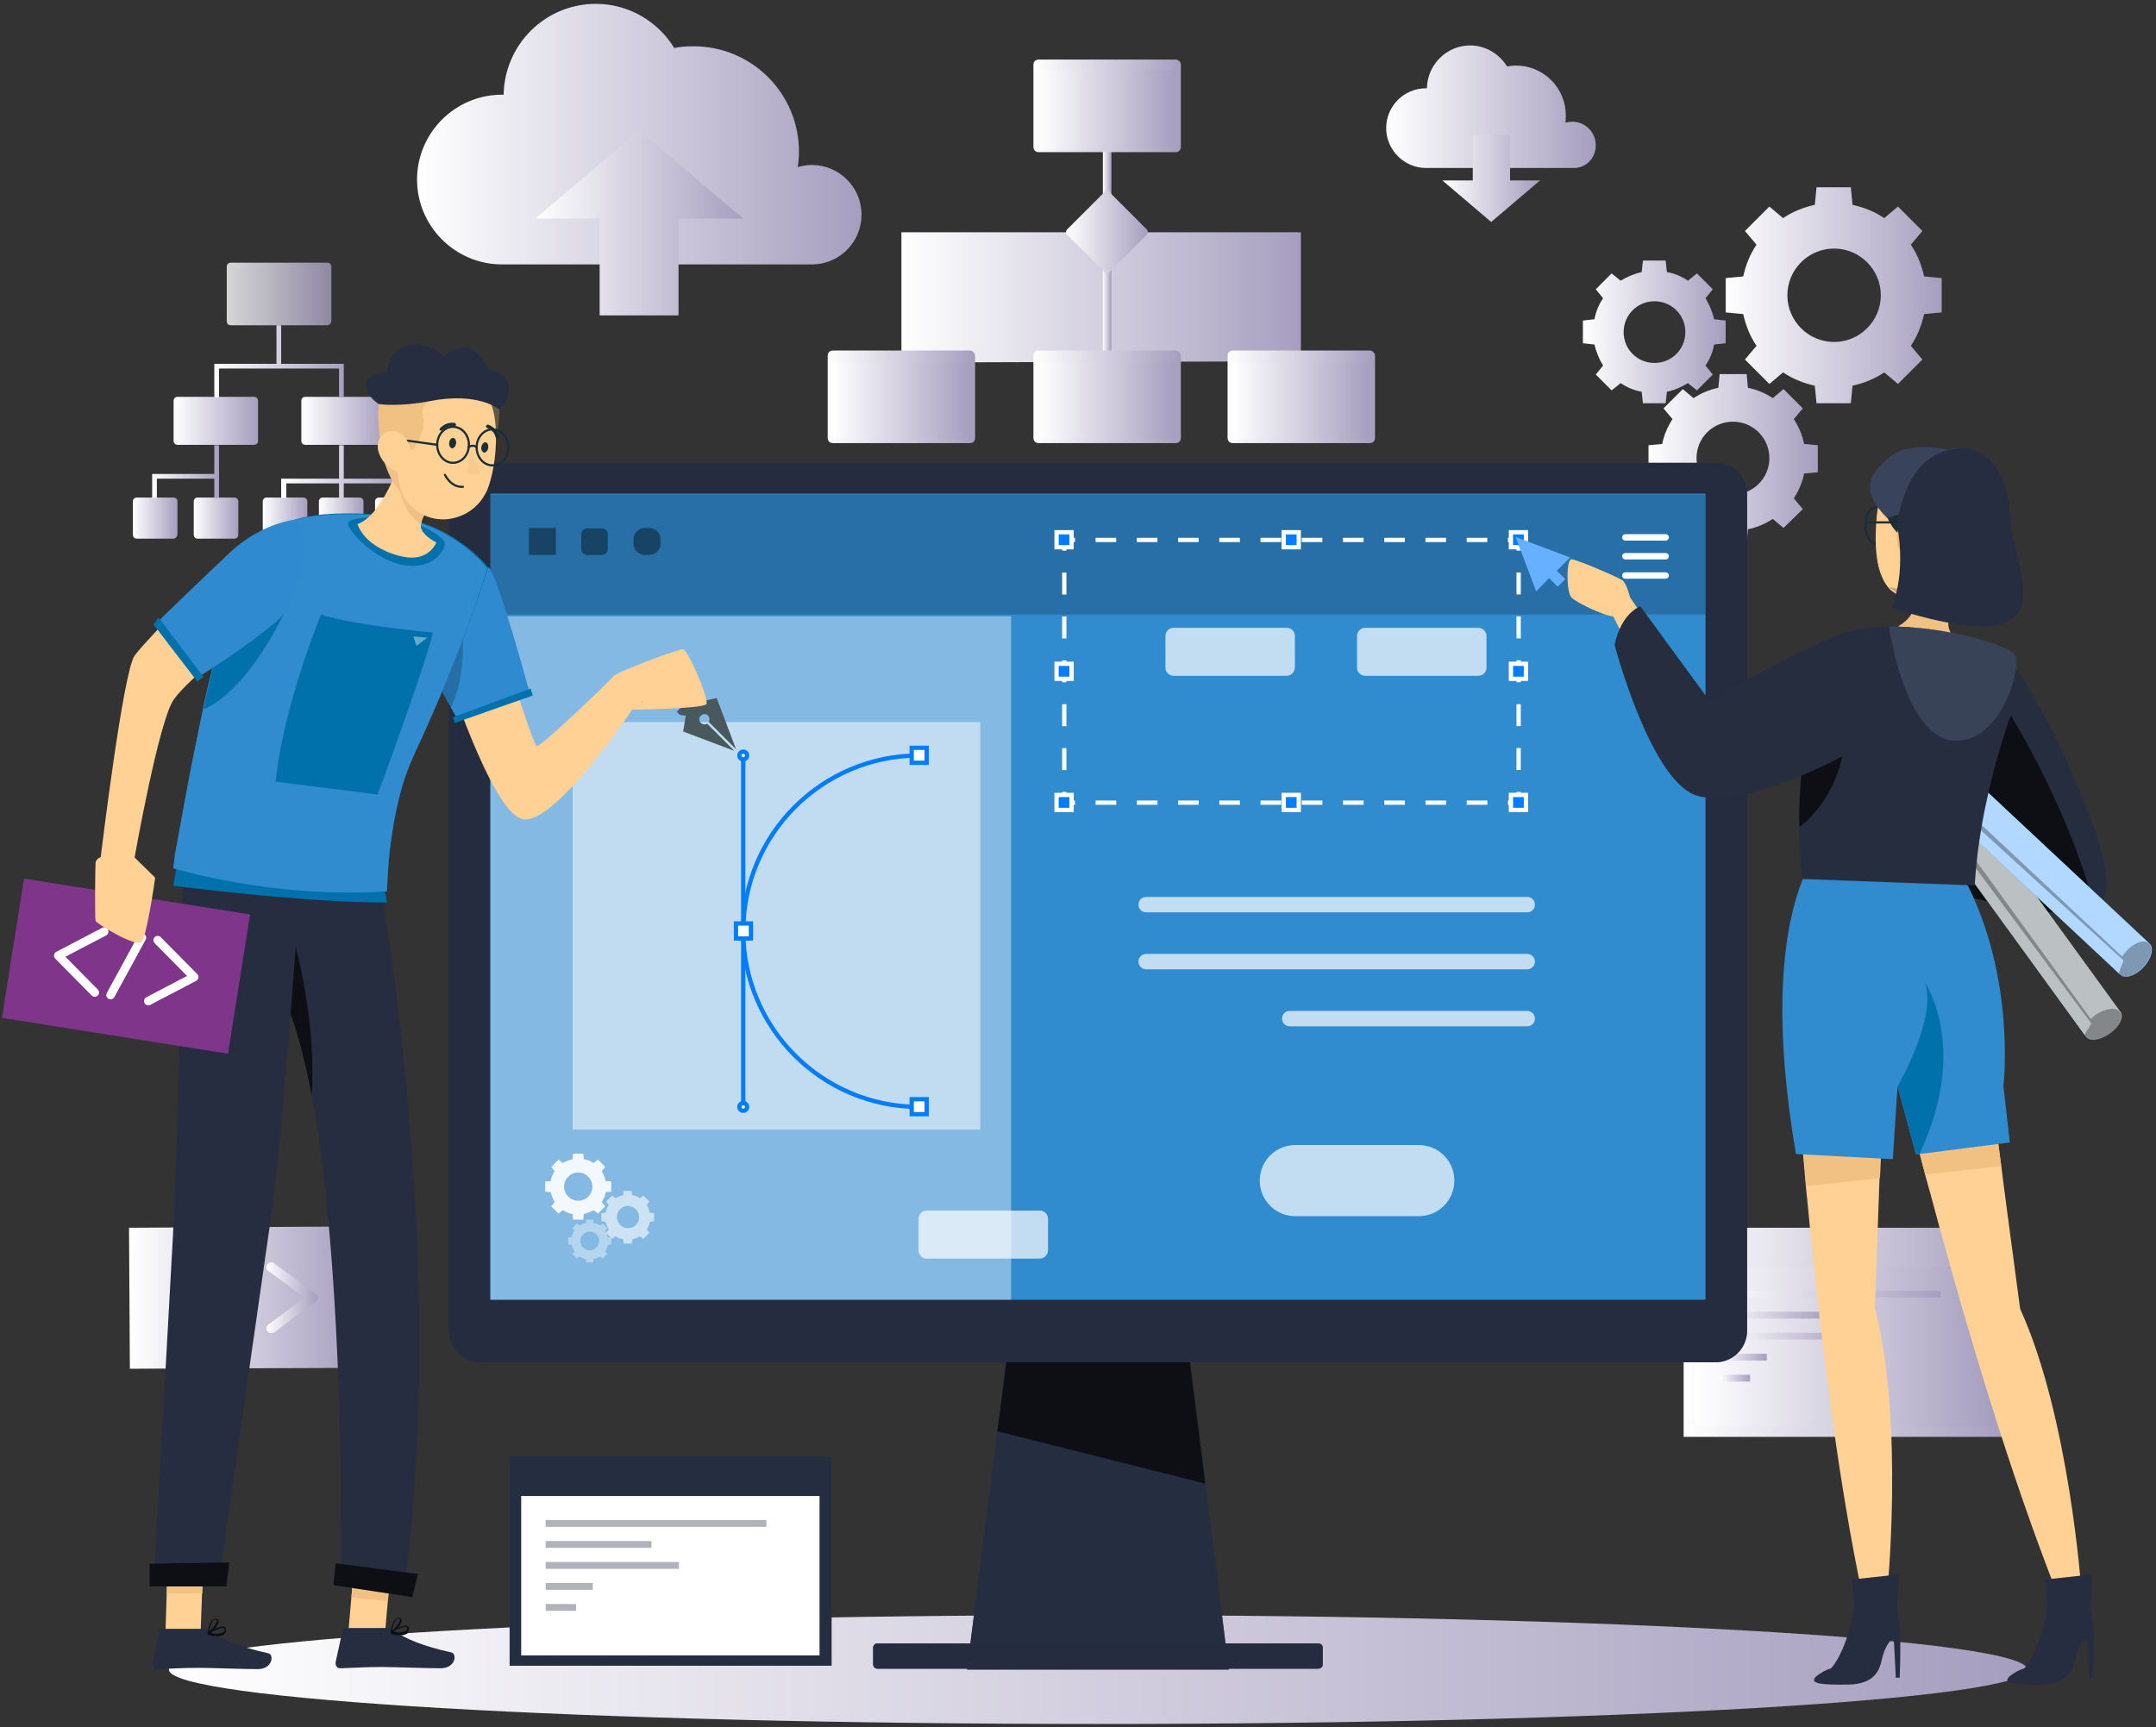 <svg width="503" height="403" viewBox="0 0 503 403" fill="none" xmlns="http://www.w3.org/2000/svg">
<rect x="0" y="0" width="503" height="403" fill="#333333" stroke="none"/>
<style>
	* {
		transform-box: fill-box;
	}
	#arm {
		transform-origin: top right;
			animation: arm-animation 1.5s linear infinite alternate;
	}
	@keyframes arm-animation {
        0% {
            transform: rotate(0deg);
        }
        100% {
            transform: rotate(-6deg);
        }
    }
	#graphic {
		transform-origin: top left;
		animation: scale-up-animation 2.5s linear infinite alternate;
	}
	@keyframes scale-up-animation {
        0% {
            transform: scaleY(0.3);
        }
        100% {
            transform: scaleY(1);
        }
    }
	#selection {
		transform-origin: top right;
		animation: scale-full-up-animation 4s linear infinite alternate;
	}
	@keyframes scale-full-up-animation {
        0% {
            transform: scale(0.1);
        }
        100% {
            transform: scale(1);
        }
    }
</style>
<g id="Group">
<g id="Group_2">
<g id="Group_3">
<path id="Vector" d="M372.3 33.9C372.3 30.9 369.9 28.4 366.8 28.4C366.3 28.4 365.7 28.5 365.2 28.6C365.3 28.1 365.3 27.5 365.3 26.9C365.3 20.5 360.1 15.3 353.7 15.3C353 15.3 352.3 15.4 351.6 15.5C349.8 12.6 346.6 10.6 343 10.6C337.5 10.6 333 15.1 332.9 20.6C332.8 20.6 332.8 20.6 332.7 20.6C327.5 20.6 323.4 24.8 323.4 29.9C323.4 35 327.6 39.2 332.7 39.2H367C370 39.3 372.3 36.9 372.3 33.9Z" fill="url(#paint0_linear)"/>
<path id="Vector_2" d="M352.3 42.1V31.5H343.6V42.1H336.5L347.9 51.8L359.3 42.1H352.3Z" fill="url(#paint1_linear)"/>
</g>
<g id="Group_4">
<path id="Vector_3" d="M201 50.1C201 43.7 195.8 38.5 189.4 38.5C188.2 38.5 187.1 38.7 186.1 39C186.3 37.8 186.4 36.6 186.4 35.4C186.4 21.8 175.4 10.8 161.8 10.8C160.3 10.8 158.7 10.9 157.3 11.2C153.5 5 146.7 0.9 139 0.9C127.2 0.9 117.7 10.4 117.5 22.1C117.4 22.1 117.3 22.1 117.1 22.1C106.2 22.1 97.3 31 97.3 41.9C97.3 52.8 106.2 61.7 117.1 61.7H189.8C196 61.5 201 56.4 201 50.1Z" fill="url(#paint2_linear)"/>
<path id="Vector_4" d="M139.9 51V73.6H158.3V51H173.4L149.1 30.5L124.9 51H139.9Z" fill="url(#paint3_linear)"/>
</g>
<g id="Group_5">
<path id="Vector_5" d="M210.3 84.6V54.2H303.5V84.3" fill="url(#paint4_linear)"/>
<g id="Group_6">
<path id="Vector_6" d="M259.3 25.5H257.3V84.5H259.3V25.5Z" fill="url(#paint5_linear)"/>
</g>
<g id="Group_7">
<path id="Vector_7" d="M274.3 13.9H242.3C241.6 13.9 241.1 14.4 241.1 15.1V34.3C241.1 35 241.6 35.5 242.3 35.5H274.3C275 35.5 275.5 35 275.5 34.3V15.1C275.5 14.4 274.9 13.9 274.3 13.9Z" fill="url(#paint6_linear)"/>
<path id="Vector_8" d="M273.9 34.6H242.8C242.6 34.6 242.4 34.4 242.4 34.2V16.8C242.4 16.6 242.6 16.4 242.8 16.4H273.9C274.1 16.4 274.3 16.6 274.3 16.8V34.1C274.3 34.4 274.1 34.6 273.9 34.6Z" fill="url(#paint7_linear)"/>
</g>
<g id="Group_8">
<path id="Vector_9" d="M226.3 81.8H194.3C193.6 81.8 193.1 82.3 193.1 83V102.2C193.1 102.9 193.6 103.4 194.3 103.4H226.3C227 103.4 227.5 102.9 227.5 102.2V83C227.5 82.4 226.9 81.8 226.3 81.8Z" fill="url(#paint8_linear)"/>
<path id="Vector_10" d="M225.9 102.5H194.8C194.6 102.5 194.4 102.3 194.4 102.1V84.8C194.4 84.6 194.6 84.4 194.8 84.4H225.9C226.1 84.4 226.3 84.6 226.3 84.8V102.1C226.3 102.3 226.1 102.5 225.9 102.5Z" fill="url(#paint9_linear)"/>
</g>
<g id="Group_9">
<path id="Vector_11" d="M274.3 81.8H242.3C241.6 81.8 241.1 82.3 241.1 83V102.2C241.1 102.9 241.6 103.4 242.3 103.4H274.3C275 103.4 275.5 102.9 275.5 102.2V83C275.5 82.4 274.9 81.8 274.3 81.8Z" fill="url(#paint10_linear)"/>
<path id="Vector_12" d="M273.9 102.5H242.8C242.6 102.5 242.4 102.3 242.4 102.1V84.8C242.4 84.6 242.6 84.4 242.8 84.4H273.9C274.1 84.4 274.3 84.6 274.3 84.8V102.1C274.3 102.3 274.1 102.5 273.9 102.5Z" fill="url(#paint11_linear)"/>
</g>
<g id="Group_10">
<path id="Vector_13" d="M319.6 81.8H287.6C286.9 81.8 286.4 82.3 286.4 83V102.2C286.4 102.9 286.9 103.4 287.6 103.4H319.6C320.3 103.4 320.8 102.9 320.8 102.2V83C320.8 82.4 320.2 81.8 319.6 81.8Z" fill="url(#paint12_linear)"/>
<path id="Vector_14" d="M319.2 102.5H288C287.8 102.5 287.6 102.3 287.6 102.1V84.8C287.6 84.6 287.8 84.4 288 84.4H319.1C319.3 84.4 319.5 84.6 319.5 84.8V102.1C319.6 102.3 319.4 102.5 319.2 102.5Z" fill="url(#paint13_linear)"/>
</g>
<path id="Vector_15" d="M257.6 44.9L249 53.5C248.6 53.9 248.6 54.4 249 54.8L257.6 63.4C258 63.8 258.5 63.8 258.9 63.4L267.5 54.8C267.9 54.4 267.9 53.9 267.5 53.5L258.9 44.9C258.6 44.6 258 44.6 257.6 44.9Z" fill="url(#paint14_linear)"/>
</g>
<g id="Group_11">
<path id="Vector_16" opacity="0.8" d="M76.4 75.9H53.8C53.3 75.9 52.9 75.5 52.9 75V62.2C52.9 61.7 53.3 61.3 53.8 61.3H76.4C76.9 61.3 77.3 61.7 77.3 62.2V75C77.2 75.5 76.8 75.9 76.4 75.9Z" fill="url(#paint15_linear)"/>
<path id="Vector_17" d="M59.3 103.8H41.4C40.9 103.8 40.5 103.4 40.5 102.9V93.5C40.5 93 40.9 92.6 41.4 92.6H59.3C59.8 92.6 60.2 93 60.2 93.5V102.9C60.2 103.4 59.8 103.8 59.3 103.8Z" fill="url(#paint16_linear)"/>
<path id="Vector_18" d="M89.1 103.8H71.2C70.7 103.8 70.3 103.4 70.3 102.9V93.5C70.3 93 70.7 92.6 71.2 92.6H89.1C89.6 92.6 90 93 90 93.5V102.9C90 103.4 89.6 103.8 89.1 103.8Z" fill="url(#paint17_linear)"/>
<g id="Group_12">
<path id="Vector_19" d="M70.8 125.7H62.2C61.7 125.7 61.3 125.3 61.3 124.8V117C61.3 116.5 61.7 116.1 62.2 116.1H70.8C71.3 116.1 71.7 116.5 71.7 117V124.8C71.7 125.3 71.3 125.7 70.8 125.7Z" fill="url(#paint18_linear)"/>
<path id="Vector_20" d="M83.9 125.7H75.3C74.8 125.7 74.4 125.3 74.4 124.8V117C74.4 116.5 74.8 116.1 75.3 116.1H83.9C84.4 116.1 84.8 116.5 84.8 117V124.8C84.8 125.3 84.4 125.7 83.9 125.7Z" fill="url(#paint19_linear)"/>
<path id="Vector_21" d="M97 125.7H88.4C87.9 125.7 87.5 125.3 87.5 124.8V117C87.5 116.5 87.9 116.1 88.4 116.1H97C97.5 116.1 97.9 116.5 97.9 117V124.8C97.9 125.3 97.5 125.7 97 125.7Z" fill="url(#paint20_linear)"/>
</g>
<path id="Vector_22" d="M40.5 125.7H31.9C31.4 125.7 31 125.3 31 124.8V117C31 116.5 31.4 116.1 31.9 116.1H40.5C41 116.1 41.4 116.5 41.4 117V124.8C41.3 125.3 40.9 125.7 40.5 125.7Z" fill="url(#paint21_linear)"/>
<path id="Vector_23" d="M54.7 125.7H46.1C45.6 125.7 45.2 125.3 45.2 124.8V117C45.2 116.5 45.6 116.1 46.1 116.1H54.7C55.2 116.1 55.6 116.5 55.6 117V124.8C55.6 125.3 55.2 125.7 54.7 125.7Z" fill="url(#paint22_linear)"/>
<g id="Group_13">
<path id="Vector_24" d="M79.1 92.7H80.2V84.9H65.6V75.9H64.5V84.9H50V92.7H51.1V86H79.1V92.7Z" fill="url(#paint23_linear)"/>
<path id="Vector_25" d="M50 110.6H35.5V116.2H36.6V111.7H50V116.2H51.1V103.9H50V110.6Z" fill="url(#paint24_linear)"/>
<path id="Vector_26" d="M80.2 111.7V103.9H79.1V111.7H65.6V116.2H66.8V112.8H79.1V116.2H80.2V112.8H92.5V116.2H93.6V111.7H80.2Z" fill="url(#paint25_linear)"/>
</g>
</g>
<g id="Group_14">
<path id="Vector_27" d="M402.6 64.9V72.9L406.7 73.3C407.3 76 408.3 78.5 409.8 80.7L407.1 83.9L412.8 89.6L416 86.9C418.2 88.4 420.7 89.4 423.4 90L423.8 94.1H431.8L432.2 90C434.9 89.4 437.4 88.4 439.6 86.9L442.8 89.6L448.5 83.9L445.8 80.7C447.3 78.5 448.3 76 448.9 73.3L453 72.9V64.9L448.9 64.5C448.3 61.8 447.3 59.3 445.8 57.1L448.5 53.9L442.8 48.2L439.6 50.9C437.4 49.4 434.9 48.4 432.2 47.8L431.8 43.7H423.8L423.4 47.8C420.7 48.4 418.2 49.4 416 50.9L412.8 48.2L407.1 53.9L409.8 57.1C408.3 59.3 407.3 61.8 406.7 64.5L402.6 64.9ZM427.9 58C433.9 58 438.8 62.9 438.8 68.9C438.8 74.9 433.9 79.8 427.9 79.8C421.9 79.8 417 74.9 417 68.9C417 62.9 421.9 58 427.9 58Z" fill="url(#paint26_linear)"/>
<path id="Vector_28" d="M407.8 123.5C409.9 123.1 411.9 122.2 413.6 121.1L416.1 123.2L420.6 118.8L418.5 116.3C419.6 114.6 420.5 112.6 420.9 110.5L424.1 110.2V103.9L420.9 103.6C420.5 101.5 419.6 99.5 418.5 97.8L420.6 95.3L416.1 90.8L413.6 92.9C411.9 91.8 409.9 90.9 407.8 90.5L407.5 87.3H401.2L400.9 90.5C398.8 90.9 396.8 91.8 395.1 92.9L392.6 90.8L388.1 95.3L390.2 97.8C389.1 99.5 388.2 101.5 387.8 103.6L384.6 103.9V110.2L387.8 110.5C388.2 112.6 389.1 114.6 390.2 116.3L388.1 118.8L392.6 123.2L395.1 121.1C396.8 122.2 398.8 123.1 400.9 123.5L401.2 126.7H407.5L407.8 123.5ZM395.8 106.9C395.8 102.2 399.6 98.4 404.3 98.4C409 98.4 412.8 102.2 412.8 106.9C412.8 111.6 409 115.4 404.3 115.4C399.6 115.4 395.8 111.6 395.8 106.9Z" fill="url(#paint27_linear)"/>
<path id="Vector_29" d="M393.8 89.4L395.9 91.1L399.6 87.4L397.9 85.3C398.9 83.8 399.6 82.2 399.9 80.4L402.6 80.1V74.8L399.9 74.5C399.5 72.7 398.8 71.1 397.9 69.6L399.6 67.5L395.9 63.8L393.8 65.5C392.3 64.5 390.7 63.8 388.9 63.5L388.6 60.8H383.3L383 63.5C381.2 63.9 379.6 64.6 378.1 65.5L376 63.8L372.3 67.5L374 69.6C373 71.1 372.3 72.7 372 74.5L369.3 74.8V80.1L372 80.4C372.4 82.2 373.1 83.8 374 85.3L372.3 87.4L376 91.1L378.1 89.4C379.6 90.4 381.2 91.1 383 91.4L383.3 94.1H388.6L388.9 91.4C390.6 91.1 392.3 90.3 393.8 89.4ZM378.8 77.5C378.8 73.5 382 70.3 386 70.3C390 70.3 393.2 73.5 393.2 77.5C393.2 81.5 390 84.7 386 84.7C382 84.7 378.8 81.5 378.8 77.5Z" fill="url(#paint28_linear)"/>
</g>
<g id="Group_15">
<g id="Group_16">
<path id="Vector_30" d="M467.9 286.5H392.8V335.3H467.9V286.5Z" fill="url(#paint29_linear)"/>
</g>
<path id="Vector_31" d="M465.2 295.6H395.6V332.8H465.2V295.6Z" fill="url(#paint30_linear)"/>
<g id="Group_17">
<path id="Vector_32" d="M452.7 301.2H401.2V302.8H452.7V301.2Z" fill="url(#paint31_linear)"/>
<path id="Vector_33" d="M425.9 306.1H401.2V307.7H425.9V306.1Z" fill="url(#paint32_linear)"/>
<path id="Vector_34" d="M432.3 311H401.2V312.6H432.3V311Z" fill="url(#paint33_linear)"/>
<path id="Vector_35" d="M412.2 315.9H401.2V317.5H412.2V315.9Z" fill="url(#paint34_linear)"/>
<path id="Vector_36" d="M408.3 320.8H401.2V322.4H408.3V320.8Z" fill="url(#paint35_linear)"/>
</g>
</g>
<g id="Group_18">
<path id="Vector_37" d="M83.7 319.2L30.3 319.4L30.1 286.5L83.5 286.2L83.7 319.2Z" fill="url(#paint36_linear)"/>
<g id="Group_19">
<g id="Group_20">
<path id="Vector_38" d="M50.6 311.1C50.4 311.1 50.1 311 49.9 310.9L40.2 303.8C39.9 303.6 39.7 303.3 39.7 302.9C39.7 302.5 39.9 302.2 40.2 302L49.9 294.8C50.4 294.4 51.1 294.5 51.5 295C51.9 295.5 51.8 296.2 51.3 296.6L42.8 302.9L51.3 309.1C51.8 309.5 51.9 310.2 51.5 310.7C51.3 311 51 311.1 50.6 311.1Z" fill="url(#paint37_linear)"/>
</g>
<g id="Group_21">
<path id="Vector_39" d="M63.3 311.1C63 311.1 62.6 310.9 62.4 310.7C62 310.2 62.1 309.5 62.6 309.1L71.1 302.8L62.6 296.6C62.1 296.2 62 295.5 62.4 295C62.8 294.5 63.5 294.4 64 294.8L73.7 301.9C74 302.1 74.2 302.4 74.2 302.8C74.2 303.2 74 303.5 73.7 303.7L64 310.9C63.7 311 63.5 311.1 63.3 311.1Z" fill="url(#paint38_linear)"/>
</g>
<g id="Group_22">
<path id="Vector_40" d="M54.4 311.1C54.3 311.1 54.2 311.1 54 311C53.4 310.8 53.1 310.2 53.3 309.6L58.3 295.2C58.5 294.6 59.1 294.3 59.7 294.5C60.3 294.7 60.6 295.3 60.4 295.9L55.4 310.3C55.3 310.8 54.9 311.1 54.4 311.1Z" fill="url(#paint39_linear)"/>
</g>
</g>
</g>
</g>
<path id="x3C Path x3E  359" d="M256.2 402.3C375.935 402.3 473 396.614 473 389.6C473 382.586 375.935 376.9 256.2 376.9C136.465 376.9 39.4 382.586 39.4 389.6C39.4 396.614 136.465 402.3 256.2 402.3Z" fill="url(#paint40_linear)"/>
<g id="Group_23">
<g id="Group_24">
<path id="Vector_41" d="M194 339.9H118.9V388.7H194V339.9Z" fill="#262D40"/>
<path id="Vector_42" opacity="0.6" d="M194 339.9H118.9V388.7H194V339.9Z" fill="#262D40"/>
</g>
<path id="Vector_43" d="M191.2 349.1H121.6V386.3H191.2V349.1Z" fill="white"/>
<g id="Group_25" opacity="0.6">
<path id="Vector_44" opacity="0.6" d="M178.8 354.7H127.3V356.3H178.8V354.7Z" fill="#262D40"/>
<path id="Vector_45" opacity="0.6" d="M152 359.6H127.3V361.2H152V359.6Z" fill="#262D40"/>
<path id="Vector_46" opacity="0.6" d="M158.4 364.5H127.3V366.1H158.4V364.5Z" fill="#262D40"/>
<path id="Vector_47" opacity="0.6" d="M138.3 369.4H127.3V371H138.3V369.4Z" fill="#262D40"/>
<path id="Vector_48" opacity="0.6" d="M134.4 374.3H127.3V375.9H134.4V374.3Z" fill="#262D40"/>
</g>
</g>
<g id="Group_26">
<g id="Group_27">
<path id="Vector_49" d="M286.7 389.6H225.6L236 308.3H276.4L286.7 389.6Z" fill="#262D40"/>
<path id="Vector_50" opacity="0.6" d="M286.7 389.6H225.6L232.7 334L236 308.3H276.4L281.2 346.2L286.7 389.6Z" fill="#262D40"/>
<path id="Vector_51" d="M281.2 346.2L232.7 334L236 308.3H276.4L281.2 346.2Z" fill="#0D0F14"/>
</g>
<g id="Group_28">
<path id="Vector_52" d="M400.2 108H394.1H118.2H112.1C108 108 104.7 111.3 104.7 115.4V310.5C104.7 314.6 108 317.9 112.1 317.9H118.2H394.1H400.2C404.3 317.9 407.6 314.6 407.6 310.5V115.4C407.6 111.3 404.3 108 400.2 108Z" fill="#262D40"/>
<path id="Vector_53" opacity="0.7" d="M400.2 108H394.1H118.2H112.1C108 108 104.7 111.3 104.7 115.4V310.5C104.7 314.6 108 317.9 112.1 317.9H118.2H394.1H400.2C404.3 317.9 407.6 314.6 407.6 310.5V115.4C407.6 111.3 404.3 108 400.2 108Z" fill="#262D40"/>
</g>
<path id="Vector_54" d="M397.9 115.2H114.4V303.3H397.9V115.2Z" fill="#318BCF"/>
<g id="Group_29">
<path id="Vector_55" d="M307.6 383.5H204.7C204.1 383.5 203.7 384 203.7 384.5V388.4C203.7 389 204.2 389.4 204.7 389.4H307.6C308.2 389.4 308.6 388.9 308.6 388.4V384.5C308.6 383.9 308.2 383.5 307.6 383.5Z" fill="#262D40"/>
<path id="Vector_56" opacity="0.7" d="M307.6 383.5H204.7C204.1 383.5 203.7 384 203.7 384.5V388.4C203.7 389 204.2 389.4 204.7 389.4H307.6C308.2 389.4 308.6 388.9 308.6 388.4V384.5C308.6 383.9 308.2 383.5 307.6 383.5Z" fill="#262D40"/>
</g>
<g id="Group_30">
<path id="Vector_57" opacity="0.2" d="M397.9 115.4H114.4V143.4H397.9V115.4Z" fill="black"/>
<path id="Vector_58" opacity="0.4" d="M235.9 143.8H114.4V303.3H235.9V143.8Z" fill="white"/>
<g id="selection">
<g id="Group_31">
<g id="Group_32">
<path id="Vector_59" d="M354.3 184.8V187.3H351.8" stroke="white" stroke-miterlimit="10"/>
<path id="Vector_60" d="M347 187.3H253.2" stroke="white" stroke-miterlimit="10" stroke-dasharray="4.81 4.81"/>
<path id="Vector_61" d="M250.8 187.3H248.3V184.8" stroke="white" stroke-miterlimit="10"/>
<path id="Vector_62" d="M248.3 179.7V131" stroke="white" stroke-miterlimit="10" stroke-dasharray="5.12 5.12"/>
<path id="Vector_63" d="M248.3 128.5V126H250.8" stroke="white" stroke-miterlimit="10"/>
<path id="Vector_64" d="M255.6 126H349.4" stroke="white" stroke-miterlimit="10" stroke-dasharray="4.81 4.81"/>
<path id="Vector_65" d="M351.8 126H354.3V128.5" stroke="white" stroke-miterlimit="10"/>
<path id="Vector_66" d="M354.3 133.6V182.2" stroke="white" stroke-miterlimit="10" stroke-dasharray="5.12 5.12"/>
</g>
</g>
<g id="Group_33">
<path id="Vector_67" d="M356 124.2H352.5V127.7H356V124.2Z" fill="#007CFF" stroke="white" stroke-miterlimit="10"/>
<path id="Vector_68" d="M356 185.5H352.5V189H356V185.5Z" fill="#007CFF" stroke="white" stroke-miterlimit="10"/>
<path id="Vector_69" d="M250 124.2H246.5V127.7H250V124.2Z" fill="#007CFF" stroke="white" stroke-miterlimit="10"/>
<path id="Vector_70" d="M250 185.5H246.5V189H250V185.5Z" fill="#007CFF" stroke="white" stroke-miterlimit="10"/>
</g>
<g id="Group_34">
<path id="Vector_71" d="M303 124.2H299.5V127.7H303V124.2Z" fill="#007CFF" stroke="white" stroke-miterlimit="10"/>
<path id="Vector_72" d="M303 185.5H299.5V189H303V185.5Z" fill="#007CFF" stroke="white" stroke-miterlimit="10"/>
</g>
<g id="Group_35">
<path id="Vector_73" d="M356 154.9H352.5V158.4H356V154.9Z" fill="#007CFF" stroke="white" stroke-miterlimit="10"/>
<path id="Vector_74" d="M250 154.9H246.5V158.4H250V154.9Z" fill="#007CFF" stroke="white" stroke-miterlimit="10"/>
</g>
</g>
<path id="Vector_75" opacity="0.7" d="M344.9 157.7H318.5C317.5 157.7 316.6 156.9 316.6 155.8V148.4C316.6 147.4 317.4 146.5 318.5 146.5H344.9C345.9 146.5 346.8 147.3 346.8 148.4V155.8C346.8 156.9 345.9 157.7 344.9 157.7Z" fill="white"/>
<path id="Vector_76" opacity="0.7" d="M300.2 157.7H273.8C272.8 157.7 271.9 156.9 271.9 155.8V148.4C271.9 147.4 272.7 146.5 273.8 146.5H300.2C301.2 146.5 302.1 147.3 302.1 148.4V155.8C302 156.9 301.2 157.7 300.2 157.7Z" fill="white"/>
<path id="Vector_77" opacity="0.7" d="M242.6 293.7H216.2C215.2 293.7 214.3 292.9 214.3 291.8V284.4C214.3 283.4 215.1 282.5 216.2 282.5H242.6C243.6 282.5 244.5 283.3 244.5 284.4V291.8C244.5 292.8 243.6 293.7 242.6 293.7Z" fill="white"/>
<g id="Group_36">
<path id="Vector_78" d="M379.2 125.4H388.6" stroke="white" stroke-width="1.5" stroke-miterlimit="10" stroke-linecap="round" stroke-linejoin="round"/>
<path id="Vector_79" d="M379.2 129.8H388.6" stroke="white" stroke-width="1.5" stroke-miterlimit="10" stroke-linecap="round" stroke-linejoin="round"/>
<path id="Vector_80" d="M379.2 134.3H388.6" stroke="white" stroke-width="1.5" stroke-miterlimit="10" stroke-linecap="round" stroke-linejoin="round"/>
</g>
<path id="Vector_81" opacity="0.5" d="M228.7 168.5H133.6V263.6H228.7V168.5Z" fill="white"/>
<g id="graphic">
<path id="Vector_82" d="M173.4 176.3V258.3" stroke="#007CFF" stroke-miterlimit="10"/>
<path id="Vector_83" d="M214.4 258.3C191.8 258.3 173.4 239.9 173.4 217.3C173.4 194.7 191.8 176.3 214.4 176.3" stroke="#007CFF" stroke-miterlimit="10"/>
<path id="Vector_84" d="M216.2 174.5H212.7V178H216.2V174.5Z" fill="white" stroke="#007CFF" stroke-miterlimit="10"/>
<path id="Vector_85" d="M216.2 256.5H212.7V260H216.2V256.5Z" fill="white" stroke="#007CFF" stroke-miterlimit="10"/>
<path id="Vector_86" d="M175.2 215.5H171.7V219H175.2V215.5Z" fill="white" stroke="#007CFF" stroke-miterlimit="10"/>
<path id="Vector_87" d="M173.4 177.2C173.897 177.2 174.3 176.797 174.3 176.3C174.3 175.803 173.897 175.4 173.4 175.4C172.903 175.4 172.5 175.803 172.5 176.3C172.5 176.797 172.903 177.2 173.4 177.2Z" fill="white" stroke="#007CFF" stroke-miterlimit="10"/>
<path id="Vector_88" d="M173.4 259.2C173.897 259.2 174.3 258.797 174.3 258.3C174.3 257.803 173.897 257.4 173.4 257.4C172.903 257.4 172.5 257.803 172.5 258.3C172.5 258.797 172.903 259.2 173.4 259.2Z" fill="white" stroke="#007CFF" stroke-miterlimit="10"/>
</g>
<path id="Vector_89" opacity="0.7" d="M331 283.8H302.2C297.6 283.8 293.9 280.1 293.9 275.5C293.9 270.9 297.6 267.2 302.2 267.2H331C335.6 267.2 339.3 270.9 339.3 275.5C339.3 280.1 335.6 283.8 331 283.8Z" fill="white"/>
<path id="Vector_90" opacity="0.7" d="M356.3 212.9H267.4C266.4 212.9 265.6 212.1 265.6 211.1C265.6 210.1 266.4 209.3 267.4 209.3H356.3C357.3 209.3 358.1 210.1 358.1 211.1C358.1 212.1 357.3 212.9 356.3 212.9Z" fill="white"/>
<path id="Vector_91" opacity="0.7" d="M356.3 226.2H267.4C266.4 226.2 265.6 225.4 265.6 224.4C265.6 223.4 266.4 222.6 267.4 222.6H356.3C357.3 222.6 358.1 223.4 358.1 224.4C358.1 225.4 357.3 226.2 356.3 226.2Z" fill="white"/>
<path id="Vector_92" opacity="0.7" d="M356.3 239.5H300.9C299.9 239.5 299.1 238.7 299.1 237.7C299.1 236.7 299.9 235.9 300.9 235.9H356.3C357.3 235.9 358.1 236.7 358.1 237.7C358.1 238.7 357.3 239.5 356.3 239.5Z" fill="white"/>
<g id="Group_37">
<path id="Vector_93" opacity="0.4" d="M129.7 123.2H123.4V129.5H129.7V123.2Z" fill="black"/>
<path id="Vector_94" opacity="0.4" d="M140.4 129.5H137C136.2 129.5 135.6 128.9 135.6 128.1V124.7C135.6 123.9 136.2 123.3 137 123.3H140.4C141.2 123.3 141.8 123.9 141.8 124.7V128.1C141.9 128.8 141.2 129.5 140.4 129.5Z" fill="black"/>
<path id="Vector_95" opacity="0.4" d="M151.5 129.5H150.4C149 129.5 147.8 128.3 147.8 126.9V125.8C147.8 124.4 149 123.2 150.4 123.2H151.5C152.9 123.2 154.1 124.4 154.1 125.8V126.9C154.1 128.3 152.9 129.5 151.5 129.5Z" fill="black"/>
</g>
<g id="Group_38">
<g id="Group_39">
<path id="Vector_96" opacity="0.9" d="M142.6 278.1V275.7L141.3 275.6C141.1 274.8 140.8 274 140.4 273.3L141.2 272.3L139.5 270.6L138.5 271.4C137.8 271 137.1 270.6 136.2 270.5L136.1 269.2H133.7L133.6 270.5C132.8 270.7 132 271 131.3 271.4L130.3 270.6L128.6 272.3L129.4 273.3C129 274 128.6 274.7 128.5 275.6L127.2 275.7V278.1L128.5 278.2C128.7 279 129 279.8 129.4 280.5L128.6 281.5L130.3 283.2L131.3 282.4C132 282.8 132.7 283.2 133.6 283.3L133.7 284.6H136.1L136.2 283.3C137 283.1 137.8 282.8 138.5 282.4L139.5 283.2L141.2 281.5L140.4 280.5C140.8 279.8 141.2 279.1 141.3 278.2L142.6 278.1ZM134.9 280.2C133.1 280.2 131.6 278.7 131.6 276.9C131.6 275.1 133.1 273.6 134.9 273.6C136.7 273.6 138.2 275.1 138.2 276.9C138.2 278.7 136.8 280.2 134.9 280.2Z" fill="white"/>
<path id="Vector_97" opacity="0.6" d="M152.6 285V283.1L151.6 283C151.5 282.4 151.2 281.8 150.9 281.2L151.5 280.4L150.1 279L149.3 279.6C148.8 279.3 148.2 279 147.5 278.9L147.4 277.9H145.5L145.4 278.9C144.8 279 144.2 279.3 143.6 279.6L142.8 279L141.4 280.4L142 281.2C141.7 281.7 141.4 282.3 141.3 283L140.3 283.1V285L141.3 285.1C141.4 285.7 141.7 286.3 142 286.9L141.4 287.7L142.8 289.1L143.6 288.5C144.1 288.8 144.7 289.1 145.4 289.2L145.5 290.2H147.4L147.5 289.2C148.1 289.1 148.7 288.8 149.3 288.5L150.1 289.1L151.5 287.7L150.9 286.9C151.2 286.4 151.5 285.8 151.6 285.1L152.6 285ZM146.5 286.6C145.1 286.6 143.9 285.4 143.9 284C143.9 282.6 145.1 281.4 146.5 281.4C147.9 281.4 149.1 282.6 149.1 284C149.1 285.5 148 286.6 146.5 286.6Z" fill="white"/>
<path id="Vector_98" opacity="0.4" d="M142.6 290.4V288.8L141.8 288.7C141.7 288.2 141.5 287.7 141.2 287.2L141.7 286.6L140.6 285.5L140 286C139.6 285.7 139.1 285.5 138.5 285.4L138.4 284.6H136.8L136.7 285.4C136.2 285.5 135.7 285.7 135.2 286L134.6 285.5L133.5 286.6L134 287.2C133.7 287.6 133.5 288.1 133.4 288.7L132.6 288.8V290.4L133.4 290.5C133.5 291 133.7 291.5 134 292L133.5 292.6L134.6 293.7L135.2 293.2C135.6 293.5 136.1 293.7 136.7 293.8L136.8 294.6H138.4L138.5 293.8C139 293.7 139.5 293.5 140 293.2L140.6 293.7L141.7 292.6L141.2 292C141.5 291.6 141.7 291.1 141.8 290.5L142.6 290.4ZM137.6 291.8C136.4 291.8 135.4 290.8 135.4 289.6C135.4 288.4 136.4 287.4 137.6 287.4C138.8 287.4 139.8 288.4 139.8 289.6C139.7 290.8 138.8 291.8 137.6 291.8Z" fill="white"/>
</g>
</g>
</g>
<g id="Group_40">
<g id="Group_41">
<path id="Vector_99" d="M353.6 125.3L358.4 138L366.3 130.1L353.6 125.3Z" fill="#007CFF"/>
<path id="Vector_100" d="M361.275 131.21L359.507 132.977L363.467 136.937L365.235 135.169L361.275 131.21Z" fill="#007CFF"/>
</g>
<path id="Vector_101" opacity="0.4" d="M366.3 130.1L353.6 125.3L358.4 138L361.4 134.9L363.4 136.9L365.2 135.1L363.2 133.2L366.3 130.1Z" fill="white"/>
</g>
<g id="Group_42">
<path id="Vector_102" d="M159.4 170.7L171.3 175.2L165 168.9C164.5 169.2 163.9 169.1 163.5 168.7C163 168.2 163 167.4 163.5 167C164 166.5 164.8 166.5 165.2 167C165.6 167.4 165.6 168 165.4 168.5L171.7 174.8L167.2 162.9L163.2 163.8L163 162.4L162.3 161.7L157.9 166.1L158.6 166.8L160 167L159.4 170.7Z" fill="#1A2E35"/>
<path id="Vector_103" opacity="0.2" d="M159.4 170.7L171.3 175.2L165 168.9C164.5 169.2 163.9 169.1 163.5 168.7C163 168.2 163 167.4 163.5 167C164 166.5 164.8 166.5 165.2 167C165.6 167.4 165.6 168 165.4 168.5L171.7 174.8L167.2 162.9L163.2 163.8L163 162.4L162.3 161.7L157.9 166.1L158.6 166.8L160 167L159.4 170.7Z" fill="white"/>
</g>
</g>
<g id="Group_43">
<g id="Group_44">
<path id="Vector_104" d="M470.7 156.7C474.7 161.3 494.9 200.2 491 209.3C487.1 218.4 454.7 207.9 454.7 207.9L456.6 195.1C456.6 195.1 469.2 195.5 470.4 194.4C471.6 193.2 453.4 175 453.4 175L470.7 156.7Z" fill="#262D40"/>
<g id="Group_45" opacity="0.2">
<path id="Vector_105" opacity="0.2" d="M491 209.3C490.6 210.3 489.7 211.1 488.6 211.7C488.4 211.8 488.2 211.9 488 212H487.9C487.7 212.1 487.5 212.2 487.3 212.2C486.5 212.5 485.5 212.7 484.5 212.8C484.2 212.8 484 212.9 483.7 212.9C483.3 212.9 482.9 213 482.5 213C482.2 213 481.8 213 481.4 213C470.6 213 454.8 207.9 454.8 207.9L456.7 195.1C456.7 195.1 469.3 195.5 470.5 194.4C470.8 194.1 469.9 192.8 468.5 191C464.9 186.6 457.8 179.4 454.9 176.4C454.1 175.6 453.6 175.1 453.6 175.1L470.9 156.9C474.7 161.3 494.9 200.2 491 209.3Z" fill="#262D40"/>
</g>
</g>
<path id="Vector_106" d="M488.6 211.7C488.4 211.8 488.1 211.9 487.9 212H487.8C487.6 212.1 487.4 212.2 487.2 212.2C486.4 212.5 485.4 212.7 484.4 212.8C484.1 212.8 483.9 212.9 483.6 212.9C483.2 212.9 482.8 213 482.4 213C482.1 213 481.7 213 481.3 213C470.5 213 454.7 207.9 454.7 207.9L456.6 195.1C456.6 195.1 470.8 196.3 472 195.1C472 195.1 472 195.1 472 195C472.2 194.5 470.7 192.9 468.3 190.9C464.7 186.5 457.6 179.3 454.7 176.3L462.9 167.6L469.1 166.9C469.1 166.9 482.9 189.1 488.6 211.7Z" fill="#0D0F14"/>
<g id="Group_46">
<path id="Vector_107" d="M429.9 155.4C427.7 157 426.6 159.3 427.4 160.5L486.5 241.9C487.4 243.1 489.9 242.8 492.2 241.2C494.4 239.6 495.5 237.3 494.7 236.1L435.6 154.7C434.7 153.5 432.1 153.8 429.9 155.4Z" fill="#1A2E35"/>
<path id="Vector_108" opacity="0.7" d="M435.6 154.7L494.7 236.1C495.6 237.3 494.5 239.6 492.2 241.2C490 242.8 487.4 243.2 486.6 241.9L427.5 160.5C427 159.8 427.1 158.8 427.7 157.8C428 157.3 428.3 156.8 428.8 156.3C429.1 156 429.5 155.6 429.9 155.3C432.1 153.8 434.7 153.5 435.6 154.7Z" fill="white"/>
<path id="Vector_109" opacity="0.3" d="M494.6 236.2C495.5 237.4 494.4 239.7 492.1 241.3C489.9 242.9 487.3 243.3 486.5 242C486 241.3 487.2 240.3 487.9 238.8L427.6 157.8C427.9 157.3 428.2 156.8 428.7 156.3L487.8 237.8C488.1 237.5 488.5 237.1 488.9 236.8C491.2 235.3 493.8 234.9 494.6 236.2Z" fill="black"/>
</g>
<g id="Group_47">
<path id="Vector_110" d="M422.6 153.2C420.7 155.2 420.1 157.7 421.2 158.7L494.7 227.5C495.8 228.5 498.2 227.7 500.1 225.7C502 223.7 502.6 221.2 501.5 220.2L428 151.4C426.9 150.4 424.5 151.2 422.6 153.2Z" fill="#007CFF"/>
<path id="Vector_111" opacity="0.7" d="M428 151.4L501.5 220.2C502.6 221.2 501.9 223.7 500.1 225.7C498.2 227.7 495.8 228.5 494.7 227.5L421.2 158.7C420.6 158.1 420.5 157.1 420.9 156C421.1 155.5 421.3 154.9 421.7 154.4C422 154 422.3 153.6 422.6 153.2C424.5 151.2 426.9 150.4 428 151.4Z" fill="white"/>
<path id="Vector_112" opacity="0.3" d="M501.4 220.2C502.5 221.2 501.8 223.7 500 225.7C498.1 227.7 495.7 228.5 494.6 227.5C494 226.9 495 225.7 495.4 224.1L420.8 156C421 155.5 421.2 154.9 421.6 154.4L495.1 223.2C495.4 222.8 495.7 222.4 496 222C497.9 219.9 500.4 219.1 501.4 220.2Z" fill="black"/>
</g>
<path id="Vector_113" d="M440.2 372.6L434.6 372.7C428.9 346 424.9 312.9 422.4 287.9C422 284 421.7 280.3 421.3 276.8C421.2 275.2 421 273.6 420.9 272.1C420.2 264.6 419.8 258.7 419.5 255C419.3 252.3 419.2 250.8 419.2 250.8H439.4L439.2 256L438.6 273L438.5 274.9L438.1 286.1L437.4 305.2C444.4 332.3 440.2 372.6 440.2 372.6Z" fill="#FFD194"/>
<path id="Vector_114" d="M485.6 371.2L480.1 372.2C469.1 344.6 458.7 309.3 452 284.6C451 280.8 450 277.2 449.1 274C449.1 273.8 449 273.7 449 273.5C447.3 267.1 446 261.9 445.2 258.7C444.6 256.2 444.2 254.8 444.2 254.8L464.1 251.4L465.2 259.8L466.9 272.1L467.2 274.5L468.3 282.9L471.3 305.4C482.8 330.7 485.6 371.2 485.6 371.2Z" fill="#FFD194"/>
<path id="Vector_115" d="M466.9 272.1L449.1 274.1C449.1 273.9 449 273.8 449 273.6C447.3 267.2 446 262 445.2 258.8L465.3 259.8L466.9 272.1Z" fill="#F1C183"/>
<path id="Vector_116" d="M439.3 256L438.7 273L438.6 274.9L421.4 276.8C421.3 275.2 421.1 273.6 421 272.1C420.3 264.6 419.9 258.7 419.6 255L439.3 256Z" fill="#F1C183"/>
<path id="Vector_117" d="M423.7 391.2C424.7 390.4 425.9 389.7 427.2 389.3C427.2 389.3 431 385.5 432.8 374.1L437.8 372.8C439.5 372.4 441.3 373.1 442.3 374.6C442.4 374.8 442.5 375 442.6 375.3C442.9 376.5 443 377.8 443.1 379C443.6 382.9 443.2 391.5 443.2 391.5H442.3L441.9 383.7C441.8 381 439.7 384.2 439.1 387C438.5 389.9 437.3 392.9 431.4 393.1C424.8 393.2 422 392.9 423.7 391.2Z" fill="#262D40"/>
<path id="Vector_118" d="M442.6 374.7C442.9 372 443 367.4 443 367.4L431.9 368.6C431.9 368.6 433.2 373.9 432.1 377.8C437.7 376.4 442.6 374.7 442.6 374.7Z" fill="#262D40"/>
<path id="Vector_119" d="M468.8 391.2C469.8 390.4 471 389.7 472.3 389.3C472.3 389.3 476.1 385.5 477.9 374.1L482.9 372.8C484.6 372.4 486.4 373.1 487.4 374.6C487.5 374.8 487.6 375 487.7 375.3C488 376.5 488.1 377.8 488.2 379C488.7 382.9 488.3 391.5 488.3 391.5H487.4L487 383.7C486.9 381 484.8 384.2 484.2 387C483.6 389.9 482.4 392.9 476.5 393.1C469.9 393.2 467.1 392.9 468.8 391.2Z" fill="#262D40"/>
<path id="Vector_120" d="M487.7 374.7C488 372 488.1 367.4 488.1 367.4L477 368.6C477 368.6 478.3 373.9 477.2 377.8C482.8 376.4 487.7 374.7 487.7 374.7Z" fill="#262D40"/>
<path id="Vector_121" d="M468.9 266.6L447.8 269.3L447 269.4L442.7 253.5L441.6 270.5L419 269.3C408.9 210.2 426.1 196.2 426.1 196.2L456.8 202.4C470.7 226 467.4 253.4 467.4 253.4L468.9 266.6Z" fill="#318BCF"/>
<g id="Group_48">
<path id="Vector_122" d="M437.5 126.8C438.77 126.8 439.8 124.92 439.8 122.6C439.8 120.28 438.77 118.4 437.5 118.4C436.23 118.4 435.2 120.28 435.2 122.6C435.2 124.92 436.23 126.8 437.5 126.8Z" stroke="#1A2E35" stroke-width="0.5" stroke-miterlimit="10" stroke-linecap="round" stroke-linejoin="round"/>
<path id="Vector_123" d="M455 136.7C454.9 136.8 454.8 136.8 454.7 136.9C453.5 137.8 452 138.6 450.4 139C445.9 140 442.8 139.4 440.8 137.4C438 134.3 437.3 128.9 437.7 122.3C437.9 119.3 438.3 116.7 439.1 114.6V114.5C439.1 114.4 439.2 114.3 439.2 114.2C440.4 111.4 442.5 109.5 445.8 108.7C446.9 108.4 448.2 108.3 449.7 108.3C462.5 108.1 464.8 129.4 455 136.7Z" fill="#FFD194"/>
<path id="Vector_124" opacity="0.2" d="M454.7 136.9C453.5 137.8 452 138.4 450.4 138.8C445.9 139.8 442.8 139.1 440.8 137C443 137.5 446 137.7 448.9 136.3C450.7 135.5 452.8 135.9 454.7 136.9Z" fill="black"/>
<path id="Vector_125" d="M456 148.4C456.8 152 452.1 153.5 452.1 153.5C444.4 150.2 442.9 146.1 442.9 146.1C449.3 142.7 447.5 133.2 447.5 133.2L448.8 133.8L458 135.6C458 135.6 455.4 140.5 455.1 141.6C453.4 147.6 456 148.4 456 148.4Z" fill="#F1C183"/>
<path id="Vector_126" d="M439.1 114.5C439.1 114.5 438.4 123.5 446.9 127.3C446.9 127.3 450.6 136.6 455.9 136.8C463.2 137 469.7 126.5 467.2 115.9C463.9 102.1 443 101 439.1 114.5Z" fill="#1A2E35"/>
<path id="Vector_127" d="M442.6 124.8C442.6 123.4 443.7 121 445.9 121.4C448.2 121.7 449.4 127.3 443.9 128.5C443 128.6 442.5 127.7 442.6 124.8Z" fill="#FCB373"/>
<path id="Vector_128" d="M454.7 105C454.7 105 446.1 102.8 441.4 106.3C435.9 110.3 433.8 114.5 440.3 120.9C440.3 120.9 454.7 116.2 459.5 117.2C464.3 118.2 467.7 119.6 467.7 119.6C468.7 110.1 459.5 103 454.7 105Z" fill="#39435B"/>
<path id="Vector_129" d="M442.6 122.6C442.6 122.6 444.9 133 441.3 141.8C441.3 141.8 461.6 148.9 468.7 145C475.8 141.2 469.3 128.3 469 120.9C468.7 113.5 465.5 102.5 454.7 105C443.9 107.4 442.6 122.6 442.6 122.6Z" fill="#262D40"/>
<path id="Vector_130" d="M435.2 121.9H443.8" stroke="#1A2E35" stroke-width="0.5" stroke-miterlimit="10" stroke-linecap="round" stroke-linejoin="round"/>
</g>
<path id="Vector_131" d="M447.8 269.3L447 269.4L442.7 253.5C442.7 253.5 452 237.6 449.1 229.3C449.4 229.9 459.4 244.7 447.8 269.3Z" fill="#0071AA"/>
<g id="Group_49">
<path id="Vector_132" d="M430.3 147.6C430.3 147.6 440.5 144 456 148.4C471.4 152.9 472 159.4 472 159.4C472 159.4 462.2 181.5 460.7 206.6L420.5 205.1C420.5 205.2 415.7 169.8 430.3 147.6Z" fill="#262D40"/>
<path id="Vector_133" opacity="0.2" d="M472 159.5C472 159.5 462.2 181.6 460.7 206.7L420.5 205.2C420.5 205.2 419.8 200.3 419.8 192.9C419.7 187.8 420 181.5 420.9 174.9C422.2 165.6 425 155.7 430.4 147.6C430.4 147.6 440.6 144 456 148.4C471.4 152.9 472 159.5 472 159.5Z" fill="#262D40"/>
</g>
<path id="Vector_134" d="M429.8 176.5C429.8 176.5 428.1 186.7 419.8 193C419.7 187.9 420 181.6 420.9 175L429.8 176.5Z" fill="#0D0F14"/>
<path id="Vector_135" d="M385.4 146.9L380.3 139.4C380.3 139.4 379.5 136.1 378.5 135.4C377.5 134.7 367.8 130.5 366.6 130.5C365.4 130.5 365.4 138.1 366.6 139.4C367.8 140.7 373.9 143.4 375.5 143.7C377.1 144 376.3 143.7 376.3 143.7L380.8 152.6L385.4 146.9Z" fill="#FFD194"/>
<g id="Group_50">
<path id="Vector_136" d="M430.3 147.6C430.3 147.6 416.2 153.1 399 163.8L382.7 141.5C382.7 141.5 378.3 142.9 376.7 150.5C376.7 150.5 385.1 182.5 396 185.7C406.9 188.9 429.8 176.5 429.8 176.5C429.8 176.5 436.5 159.8 430.3 147.6Z" fill="#262D40"/>
<path id="Vector_137" opacity="0.2" d="M430.3 147.6C430.3 147.6 416.2 153.1 399 163.8L382.7 141.5C382.7 141.5 378.3 142.9 376.7 150.5C376.7 150.5 385.1 182.5 396 185.7C406.9 188.9 429.8 176.5 429.8 176.5C429.8 176.5 436.5 159.8 430.3 147.6Z" fill="#262D40"/>
</g>
<g id="Group_51">
<path id="Vector_138" d="M440.7 146.2C440.7 146.2 444.3 171.7 455.6 172.8C466.9 173.8 472 155 470 152.7C468.1 150.4 453.5 146.1 440.7 146.2Z" fill="#394359"/>
<path id="Vector_139" opacity="0.3" d="M440.7 146.2C440.7 146.2 444.3 171.7 455.6 172.8C466.9 173.8 472 155 470 152.7C468.1 150.4 453.5 146.1 440.7 146.2Z" fill="#394359"/>
</g>
</g>
<g id="x3C Group x3E  81">
<path id="Vector_140" d="M38.6 381.1H46.8L47.5 361.9H39.2L38.6 381.1Z" fill="#FFD194"/>
<path id="Vector_141" d="M48 380.1H37.9C37.6 380.1 37.3 380.3 37.2 380.7L35.6 388.1C35.5 388.8 35.9 389.4 36.5 389.5C36.6 389.5 36.7 389.5 36.8 389.5C40.1 389.4 42.4 389.2 46.5 389.2C49 389.2 56.6 389.5 60.1 389.5C63.6 389.5 64 386.1 62.6 385.8C56.2 384.4 51.4 382.5 49.4 380.7C49 380.3 48.5 380.1 48 380.1Z" fill="#262D40"/>
<path id="Vector_142" d="M39.2 361.9H47.5L47.2 371.8H38.9L39.2 361.9Z" fill="#F1C183"/>
<path id="Vector_143" d="M81.2 381.7L89.7 382.6L91.3 364.2L82.8 363.3L81.2 381.7Z" fill="#FFD194"/>
<path id="Vector_144" d="M90.6 379.9H80.6C80.3 379.9 80 380.1 79.9 380.5L78.3 387.9C78.2 388.6 78.6 389.2 79.2 389.3C79.3 389.3 79.4 389.3 79.5 389.3C82.8 389.2 85.1 389 89.2 389C91.7 389 99.3 389.3 102.8 389.3C106.3 389.3 106.7 385.9 105.3 385.6C98.9 384.2 94.1 382.3 92.1 380.5C91.7 380.1 91.2 379.9 90.6 379.9Z" fill="#262D40"/>
<g id="Group_52">
<path id="Vector_145" d="M52.4 379.6C51.9 379.4 51 379.7 50.1 380.1C50.7 379.4 51.1 378.7 51 378.2C50.9 377.9 50.7 377.7 50.4 377.7C50.1 377.7 49.8 377.8 49.6 378C48.7 378.7 48.5 380.8 48.4 381.2C48.4 381.2 48.4 381.2 48.4 381.3C48.4 381.4 48.4 381.4 48.5 381.5H48.6C49.3 381.7 50 381.8 50.7 381.8C51.3 381.8 51.8 381.7 52.3 381.4C52.6 381.1 52.8 380.7 52.7 380.3C52.7 379.9 52.6 379.7 52.4 379.6ZM49.8 378.1C49.9 378 50.1 377.9 50.2 377.9H50.3C50.6 377.9 50.6 378 50.6 378.1C50.7 378.6 49.7 380 48.8 380.7C48.9 379.8 49.2 378.9 49.8 378.1ZM52.1 380.9C51.2 381.3 50.1 381.4 49.2 381C50.1 380.4 51 380.1 52 379.9C52.1 379.9 52.2 379.9 52.3 380C52.4 380 52.4 380.1 52.4 380.2C52.4 380.4 52.3 380.7 52.1 380.9Z" fill="#0D0F14"/>
<path id="Vector_146" d="M95.4 379.9C95.4 379.7 95.3 379.5 95.1 379.4C94.6 379.2 93.7 379.5 92.8 379.9C93.4 379.2 93.8 378.5 93.7 378C93.6 377.7 93.4 377.5 93.1 377.5C92.8 377.5 92.5 377.6 92.3 377.8C91.4 378.5 91.2 380.6 91.1 381C91.1 381 91.1 381 91.1 381.1C91.1 381.2 91.1 381.2 91.2 381.3H91.3C92 381.5 92.7 381.6 93.4 381.6C94 381.6 94.5 381.5 95 381.2C95.3 380.7 95.4 380.3 95.4 379.9ZM92.5 377.9C92.6 377.8 92.8 377.7 92.9 377.7H93C93.3 377.7 93.3 377.8 93.3 377.9C93.4 378.4 92.4 379.8 91.5 380.5C91.6 379.5 91.9 378.6 92.5 377.9ZM94.7 380.6C93.8 381 92.7 381.1 91.8 380.7C92.7 380.1 93.6 379.8 94.6 379.6C94.7 379.6 94.8 379.6 94.9 379.7C95 379.7 95 379.8 95 379.9C95 380.2 94.9 380.4 94.7 380.6Z" fill="#0D0F14"/>
</g>
<path id="Vector_147" d="M82.8 363.3L91.3 364.2L90.5 373.7L82 372.8L82.8 363.3Z" fill="#F1C183"/>
<path id="Vector_148" d="M42.7 193.7H86.6C90.8 216.5 103.9 297.2 94.5 369.2L79.6 367.4C79.6 367.4 81 271.9 67.8 236.6C66.3 255.5 64.5 275.6 62.9 286.3C59.1 312.6 50.9 370.2 50.9 370.2H35.8C35.8 370.2 38.9 315.1 40.3 289.3C41.9 261.1 42.6 199.5 42.7 193.7Z" fill="#262D40"/>
<g id="Group_53">
<path id="Vector_149" d="M96.2 372.7L77.8 369.9L78.3 364.8L97.5 367.3L96.2 372.7Z" fill="#0D0F14"/>
</g>
<g id="Group_54">
<path id="Vector_150" d="M52.8 370.2H34.9V364.9L53.5 364.6L52.8 370.2Z" fill="#0D0F14"/>
</g>
<path id="Vector_151" d="M67.8 236.6C69.7 241.8 71.3 248.3 72.7 255.6C73.9 238.8 69 221 69 221L67.8 236.6Z" fill="#0D0F14"/>
<path id="Vector_152" d="M41.4 201.4L40.4 206.7C40.4 206.7 71.1 210.7 90.3 210.6L89.6 207L41.4 201.4Z" fill="#0071AA"/>
<path id="Vector_153" d="M103.8 155.4C103.8 155.4 114.4 188.9 121.7 191.1C129 193.3 147.5 165.6 147.5 165.6C147.5 165.6 164.1 165.4 164.8 164.3C165.5 163.2 160.5 151.5 159.3 151.5C158.1 151.5 143.7 156.9 143.1 157.8C142.5 158.7 126 174.5 125.2 174.1C124.4 173.7 118.1 153.7 118.1 153.7L103.8 155.4Z" fill="#FFD194"/>
<path id="Vector_154" d="M149.6 163.9C149.7 163.9 149.9 163.8 150 163.8C149.9 163.8 149.9 163.7 149.8 163.7C149.8 163.7 149.7 163.8 149.6 163.9Z" fill="#CC7A63"/>
<g id="Group_55">
<path id="Vector_155" d="M97.8 151.5L99.1 153.9L105.2 165.1L106.5 167.4L123.5 161.5C123.5 161.5 116.4 135.1 114 132.4L97.8 151.5Z" fill="#318BCF"/>
<path id="Vector_156" opacity="0.4" d="M97.8 151.5L99.1 153.9L105.2 165.1L106.5 167.4L123.5 161.5C123.5 161.5 116.4 135.1 114 132.4L97.8 151.5Z" fill="#318BCF"/>
</g>
<path id="Vector_157" opacity="0.2" d="M99.1 153.9L105.2 165.1C108.9 157.7 107.9 147.7 107.9 147.7L99.1 153.9Z" fill="black"/>
<g id="Group_56">
<path id="Vector_158" d="M113.9 132.4C113.9 132.4 105 120.8 88.3 120C71.7 119.2 66.4 120.9 60.3 126.3C51.4 134.2 40.4 202.6 40.4 202.6C40.4 202.6 63.6 209.8 90.3 208C90.3 208 90.5 189 96.5 176.2C108.2 151.4 113.9 132.4 113.9 132.4Z" fill="#0071AA"/>
<path id="Vector_159" d="M40.4 202.6C40.4 202.6 63.6 209.8 90.3 208C90.3 208 90.3 205.7 90.6 202.1C90.7 200.4 90.9 198.4 91.2 196.3C91.5 194.1 91.9 191.7 92.4 189.3C92.7 188 93 186.7 93.3 185.4C94.1 182.3 95.2 179.2 96.5 176.4C97.2 174.8 97.9 173.3 98.6 171.8C99.8 169.1 100.9 166.6 102 164.1C104.2 158.9 106.1 154.1 107.7 150C108.8 147 109.8 144.3 110.6 142C111.5 139.4 112.2 137.3 112.7 135.8C113.4 133.7 113.7 132.6 113.7 132.6C113.7 132.6 113.1 131.8 111.9 130.6C108.6 127.3 100.7 120.9 88.7 120.2C88.5 120.2 88.3 120.2 88.1 120.2C75.4 119.6 69.4 120.4 64.5 123.3C63 124.2 61.6 125.3 60.1 126.6C59.1 127.5 58.1 129.1 57.1 131.4C55.4 135.1 53.7 140.3 52 146.2C51.8 147.1 51.5 148 51.3 148.9C50.2 153 49.1 157.5 48.1 161.9C47.8 163.2 47.5 164.4 47.3 165.7C46.9 167.6 46.5 169.6 46.1 171.5C45.1 176.3 44.2 181 43.4 185.2C42.3 191.2 41.4 196.3 40.8 199.4C40.6 201.4 40.4 202.6 40.4 202.6ZM89.3 120.7C90.5 120.7 91.6 120.8 92.6 121C97.1 121.6 103.9 125.2 103.8 126.9C103.6 128.6 101 132.9 94.3 131.9C92 131.5 89.8 130.5 87.8 129.2C84.1 126.8 81.4 123.5 81.2 122.4C80.8 121 85.2 120.6 89.3 120.7Z" fill="#318BCF"/>
<path id="Vector_160" d="M74.9 143.4C74.9 143.4 66.1 164.7 64.3 182.4L88.1 185.4C88.1 185.4 98.8 156.6 101 147.6C101 147.7 82 145.8 74.9 143.4Z" fill="#0071AA"/>
<path id="Vector_161" opacity="0.4" d="M96.4 148.5L99.7 148.8L97.2 150.7L96.4 148.5Z" fill="white"/>
</g>
<path id="Vector_162" d="M83.4 122.3C85.2 127.4 91.9 129.8 95.4 130.1C100.3 130.5 101.8 126.6 101.8 126.6C101.8 126.6 97.8 124.6 98.2 122.4C98.4 121.1 99.1 119.8 99.9 118.6C100.3 117.9 100.8 117.3 101.3 116.7L94.9 102.9C93.3 108.9 88.9 120.4 83.4 122.3Z" fill="#FFD194"/>
<path id="Vector_163" d="M94.5 109.3C91.4 116 95.8 120.6 98.2 122.4C98.4 121.1 99.1 119.8 99.9 118.6L94.5 109.3Z" fill="#F1C183"/>
<g id="Group_57">
<g id="Group_58" opacity="0.4">
<path id="Vector_164" opacity="0.4" d="M116.1 91.4C116.1 91.4 118.2 102.8 112.2 107.3C106.3 111.9 105.7 90.6 105.7 90.6L116.1 91.4Z" fill="#F1C183"/>
<path id="Vector_165" opacity="0.4" d="M116.1 91.4C116.1 91.4 118.2 102.8 112.2 107.3C106.3 111.9 105.7 90.6 105.7 90.6L116.1 91.4Z" fill="#F1C183"/>
</g>
<path id="Vector_166" d="M94.9 116.9C98 121 102.8 122 106.9 120.6C109.6 119.7 111.9 117.8 113.3 115.1C113.5 114.7 113.7 114.4 113.8 114C116.6 106.9 117.2 89.7 109.7 90.4C103.5 90.9 97.5 89 94.3 94.4C93.4 95.9 92.9 97.6 92.8 99.4C92.1 107.4 91.3 112.2 94.9 116.9Z" fill="#FFD194"/>
<path id="Vector_167" d="M104.8 103.3C104.7 103.9 105 104.5 105.4 104.6C105.8 104.7 106.3 104.2 106.4 103.5C106.5 102.8 106.2 102.3 105.8 102.2C105.3 102.1 104.9 102.6 104.8 103.3Z" fill="#1A2E35"/>
<path id="Vector_168" d="M112.3 104.3C112.2 104.9 112.5 105.5 112.9 105.6C113.3 105.7 113.8 105.2 113.9 104.5C114 103.8 113.7 103.3 113.3 103.2C112.8 103.2 112.4 103.7 112.3 104.3Z" fill="#1A2E35"/>
<path id="Vector_169" opacity="0.4" d="M109.9 104.3C110.4 106.4 111.2 108.5 112.3 110.4C111.3 110.9 110.1 111 109 110.5L109.9 104.3Z" fill="#F1C183"/>
<path id="Vector_170" d="M102.8 100.5C102.9 100.5 103.1 100.5 103.2 100.4C103.9 99.7 104.9 99.3 105.9 99.5C106.1 99.5 106.3 99.4 106.4 99.2C106.4 99 106.3 98.8 106.1 98.7C104.9 98.5 103.6 98.9 102.7 99.9C102.5 100 102.5 100.3 102.7 100.5C102.7 100.4 102.8 100.5 102.8 100.5Z" fill="#1A2E35"/>
<path id="Vector_171" d="M115.9 102.2C116 102.2 116 102.3 116.1 102.2C116.3 102.1 116.4 101.9 116.4 101.7C116 100.5 115.1 99.5 113.9 99.1C113.7 99 113.5 99.2 113.4 99.4C113.3 99.6 113.5 99.8 113.7 99.9C114.6 100.2 115.4 101 115.6 102C115.6 102.1 115.7 102.2 115.9 102.2Z" fill="#1A2E35"/>
<path id="Vector_172" d="M103.8 110.8C103.8 110.8 105.2 113.8 108 113.6" stroke="#1A2E35" stroke-width="0.5" stroke-miterlimit="10" stroke-linecap="round" stroke-linejoin="round"/>
<g id="Group_59">
<path id="Vector_173" d="M100.2 90L100.3 93.6C99.1 94.1 98.2 95.4 98.6 96.9C99.5 100 97.3 104.6 94.8 106.2C94.8 106.2 94.9 104.9 93.7 105.1C92.6 105.3 92.2 112.2 94.1 115.6C94.1 115.6 90.1 112 89 104.6C87.9 97.8 88.1 93.5 89.1 90.3L100.2 90Z" fill="#F1C183"/>
<path id="Vector_174" opacity="0.4" d="M100.2 90L100.3 93.6C99.1 94.1 98.2 95.4 98.6 96.9C99.5 100 97.3 104.6 94.8 106.2C94.8 106.2 94.9 104.9 93.7 105.1C92.6 105.3 92.2 112.2 94.1 115.6C94.1 115.6 90.1 112 89 104.6C87.9 97.8 88.1 93.5 89.1 90.3L100.2 90Z" fill="#F1C183"/>
</g>
<path id="Vector_175" d="M88.4 94.3C88.4 94.3 93.1 95 100.3 93.6C111.6 91.4 116.4 95.5 116.4 95.5C116.4 95.5 119.1 93.2 118.7 90C118.4 86.8 113.9 86.2 113.9 86.2C113.9 86.2 112.5 82.6 109.6 81.4C106.6 80.3 103.6 83.1 103.6 83.1C103.6 83.1 99.9 79.5 95.5 80.5C90.2 81.8 90.3 86.8 90.3 86.8C90.3 86.8 85.2 87.3 85.3 89.9C85.4 92.5 88.4 94.3 88.4 94.3Z" fill="#262D40"/>
<path id="Vector_176" d="M105.7 108C107.743 108 109.4 106.12 109.4 103.8C109.4 101.48 107.743 99.6 105.7 99.6C103.657 99.6 102 101.48 102 103.8C102 106.12 103.657 108 105.7 108Z" stroke="#1A2E35" stroke-width="0.5" stroke-miterlimit="10" stroke-linecap="round" stroke-linejoin="round"/>
<path id="Vector_177" d="M114.9 108.6C116.943 108.6 118.6 106.72 118.6 104.4C118.6 102.08 116.943 100.2 114.9 100.2C112.857 100.2 111.2 102.08 111.2 104.4C111.2 106.72 112.857 108.6 114.9 108.6Z" stroke="#1A2E35" stroke-width="0.5" stroke-miterlimit="10" stroke-linecap="round" stroke-linejoin="round"/>
<path id="Vector_178" d="M109.3 104.3C109.3 104.3 110.5 103.6 111.2 104.4" stroke="#1A2E35" stroke-width="0.5" stroke-miterlimit="10" stroke-linecap="round" stroke-linejoin="round"/>
<path id="Vector_179" d="M102 103.8L95.6 102.9C94.8 102.8 93.9 103 93.2 103.5L92.9 103.7" stroke="#1A2E35" stroke-width="0.5" stroke-miterlimit="10" stroke-linecap="round" stroke-linejoin="round"/>
<path id="Vector_180" d="M88.3 105.4C88.9 107.4 90.3 109 92.2 109.9C94.6 111.1 96.4 109.1 96.2 106.5C96 104.2 94.4 100.7 91.8 100.6C89 100.5 87.6 103 88.3 105.4Z" fill="#FFD194"/>
</g>
<path id="Vector_181" d="M47.5 165.5C58 161.1 66.3 143 66.3 143L60.3 139.4L52.2 145.9C52 146.8 51.7 147.7 51.5 148.6C50.4 152.7 49.3 157.2 48.3 161.6C48 162.9 47.7 164.2 47.5 165.5Z" fill="#0071AA"/>
<path id="Vector_182" d="M105.6 167.4L123.8 160.7L124.3 162.3L106.1 168.7L105.6 167.4Z" fill="#0071AA"/>
<g id="arm">
<g id="arm-4">
<path id="Vector_183" d="M58.347 213.395L5.604 205.027L0.449 237.522L53.192 245.89L58.347 213.395Z" fill="#7F358A"/>
<g id="Group_60">
<path id="Vector_184" d="M24.3 217.4L13.6 223L22.1 231.6" stroke="white" stroke-width="2" stroke-miterlimit="10" stroke-linecap="round" stroke-linejoin="round"/>
<path id="Vector_185" d="M34.6 233.6L45.3 228L36.8 219.4" stroke="white" stroke-width="2" stroke-miterlimit="10" stroke-linecap="round" stroke-linejoin="round"/>
<path id="Vector_186" d="M25.8 232.2L33.1 218.8" stroke="white" stroke-width="2" stroke-miterlimit="10" stroke-linecap="round" stroke-linejoin="round"/>
</g>
</g>
<path id="arm-1" d="M54 129.2C54 129.2 34.1 149.2 31.4 153C28.7 156.8 23.5 200 23.5 200C23.5 200 22.4 200.4 22.3 201.3C22.2 202.2 22.1 214.3 22.3 214.9C22.5 215.5 31.6 221.1 33 219.8C34.3 218.5 36.2 204.8 36.2 204.8L31.4 200.1C31.4 200.1 37 168.4 40.5 163.3C44 158.2 58.5 147.2 58.5 147.2L54 129.2Z" fill="#FFD194"/>
<g id="arm-2">
<path id="Vector_187" d="M69.3 121.2C72.2 127.3 70 140.3 64.7 144.8C56.6 151.7 46.8 157.6 46.8 157.6L37 144.9C37 144.9 47.4 134.8 53.7 128.9C61.3 121.8 69.3 121.2 69.3 121.2Z" fill="#318BCF"/>
<path id="Vector_188" opacity="0.4" d="M69.3 121.2C72.2 127.3 70 140.3 64.7 144.8C56.6 151.7 46.8 157.6 46.8 157.6L37 144.9C37 144.9 47.4 134.8 53.7 128.9C61.3 121.8 69.3 121.2 69.3 121.2Z" fill="#318BCF"/>
</g>
<path id="arm-3" d="M37 144.1L35.8 145.7L46 159L47.5 158L37 144.1Z" fill="#0071AA"/>
</g>
</g>
</g>
<defs>
<linearGradient id="paint0_linear" x1="323.466" y1="25.103" x2="372.345" y2="25.103" gradientUnits="userSpaceOnUse">
<stop stop-color="white"/>
<stop offset="1" stop-color="#A69EBF"/>
</linearGradient>
<linearGradient id="paint1_linear" x1="336.481" y1="41.626" x2="359.33" y2="41.626" gradientUnits="userSpaceOnUse">
<stop stop-color="white"/>
<stop offset="1" stop-color="#A69EBF"/>
</linearGradient>
<linearGradient id="paint2_linear" x1="97.213" y1="31.287" x2="201.022" y2="31.287" gradientUnits="userSpaceOnUse">
<stop stop-color="white"/>
<stop offset="1" stop-color="#A69EBF"/>
</linearGradient>
<linearGradient id="paint3_linear" x1="124.854" y1="52.035" x2="173.381" y2="52.035" gradientUnits="userSpaceOnUse">
<stop stop-color="white"/>
<stop offset="1" stop-color="#A69EBF"/>
</linearGradient>
<linearGradient id="paint4_linear" x1="210.29" y1="69.39" x2="303.509" y2="69.39" gradientUnits="userSpaceOnUse">
<stop stop-color="white"/>
<stop offset="1" stop-color="#A69EBF"/>
</linearGradient>
<linearGradient id="paint5_linear" x1="257.277" y1="55.004" x2="259.277" y2="55.004" gradientUnits="userSpaceOnUse">
<stop stop-color="white"/>
<stop offset="1" stop-color="#A69EBF"/>
</linearGradient>
<linearGradient id="paint6_linear" x1="241.095" y1="24.649" x2="275.459" y2="24.649" gradientUnits="userSpaceOnUse">
<stop stop-color="white"/>
<stop offset="1" stop-color="#A69EBF"/>
</linearGradient>
<linearGradient id="paint7_linear" x1="242.282" y1="25.483" x2="274.272" y2="25.483" gradientUnits="userSpaceOnUse">
<stop stop-color="white"/>
<stop offset="1" stop-color="#A69EBF"/>
</linearGradient>
<linearGradient id="paint8_linear" x1="193.108" y1="92.612" x2="227.472" y2="92.612" gradientUnits="userSpaceOnUse">
<stop stop-color="white"/>
<stop offset="1" stop-color="#A69EBF"/>
</linearGradient>
<linearGradient id="paint9_linear" x1="194.295" y1="93.447" x2="226.285" y2="93.447" gradientUnits="userSpaceOnUse">
<stop stop-color="white"/>
<stop offset="1" stop-color="#A69EBF"/>
</linearGradient>
<linearGradient id="paint10_linear" x1="241.095" y1="92.612" x2="275.459" y2="92.612" gradientUnits="userSpaceOnUse">
<stop stop-color="white"/>
<stop offset="1" stop-color="#A69EBF"/>
</linearGradient>
<linearGradient id="paint11_linear" x1="242.282" y1="93.447" x2="274.272" y2="93.447" gradientUnits="userSpaceOnUse">
<stop stop-color="white"/>
<stop offset="1" stop-color="#A69EBF"/>
</linearGradient>
<linearGradient id="paint12_linear" x1="286.401" y1="92.612" x2="320.765" y2="92.612" gradientUnits="userSpaceOnUse">
<stop stop-color="white"/>
<stop offset="1" stop-color="#A69EBF"/>
</linearGradient>
<linearGradient id="paint13_linear" x1="287.588" y1="93.447" x2="319.578" y2="93.447" gradientUnits="userSpaceOnUse">
<stop stop-color="white"/>
<stop offset="1" stop-color="#A69EBF"/>
</linearGradient>
<linearGradient id="paint14_linear" x1="248.783" y1="54.17" x2="267.771" y2="54.17" gradientUnits="userSpaceOnUse">
<stop stop-color="white"/>
<stop offset="1" stop-color="#A69EBF"/>
</linearGradient>
<linearGradient id="paint15_linear" x1="52.92" y1="68.638" x2="77.236" y2="68.638" gradientUnits="userSpaceOnUse">
<stop stop-color="white"/>
<stop offset="1" stop-color="#A69EBF"/>
</linearGradient>
<linearGradient id="paint16_linear" x1="40.507" y1="98.256" x2="60.173" y2="98.256" gradientUnits="userSpaceOnUse">
<stop stop-color="white"/>
<stop offset="1" stop-color="#A69EBF"/>
</linearGradient>
<linearGradient id="paint17_linear" x1="70.344" y1="98.256" x2="90.01" y2="98.256" gradientUnits="userSpaceOnUse">
<stop stop-color="white"/>
<stop offset="1" stop-color="#A69EBF"/>
</linearGradient>
<linearGradient id="paint18_linear" x1="61.342" y1="120.983" x2="71.664" y2="120.983" gradientUnits="userSpaceOnUse">
<stop stop-color="white"/>
<stop offset="1" stop-color="#A69EBF"/>
</linearGradient>
<linearGradient id="paint19_linear" x1="74.451" y1="120.983" x2="84.773" y2="120.983" gradientUnits="userSpaceOnUse">
<stop stop-color="white"/>
<stop offset="1" stop-color="#A69EBF"/>
</linearGradient>
<linearGradient id="paint20_linear" x1="87.559" y1="120.983" x2="97.882" y2="120.983" gradientUnits="userSpaceOnUse">
<stop stop-color="white"/>
<stop offset="1" stop-color="#A69EBF"/>
</linearGradient>
<linearGradient id="paint21_linear" x1="31.009" y1="120.983" x2="41.331" y2="120.983" gradientUnits="userSpaceOnUse">
<stop stop-color="white"/>
<stop offset="1" stop-color="#A69EBF"/>
</linearGradient>
<linearGradient id="paint22_linear" x1="45.237" y1="120.983" x2="55.559" y2="120.983" gradientUnits="userSpaceOnUse">
<stop stop-color="white"/>
<stop offset="1" stop-color="#A69EBF"/>
</linearGradient>
<linearGradient id="paint23_linear" x1="49.986" y1="84.309" x2="80.171" y2="84.309" gradientUnits="userSpaceOnUse">
<stop stop-color="white"/>
<stop offset="1" stop-color="#A69EBF"/>
</linearGradient>
<linearGradient id="paint24_linear" x1="35.452" y1="110.022" x2="51.104" y2="110.022" gradientUnits="userSpaceOnUse">
<stop stop-color="white"/>
<stop offset="1" stop-color="#A69EBF"/>
</linearGradient>
<linearGradient id="paint25_linear" x1="65.637" y1="110.022" x2="93.586" y2="110.022" gradientUnits="userSpaceOnUse">
<stop stop-color="white"/>
<stop offset="1" stop-color="#A69EBF"/>
</linearGradient>
<linearGradient id="paint26_linear" x1="402.604" y1="68.867" x2="453.152" y2="68.867" gradientUnits="userSpaceOnUse">
<stop stop-color="white"/>
<stop offset="1" stop-color="#A69EBF"/>
</linearGradient>
<linearGradient id="paint27_linear" x1="384.534" y1="106.886" x2="424.144" y2="106.886" gradientUnits="userSpaceOnUse">
<stop stop-color="white"/>
<stop offset="1" stop-color="#A69EBF"/>
</linearGradient>
<linearGradient id="paint28_linear" x1="369.334" y1="77.506" x2="402.604" y2="77.506" gradientUnits="userSpaceOnUse">
<stop stop-color="white"/>
<stop offset="1" stop-color="#A69EBF"/>
</linearGradient>
<linearGradient id="paint29_linear" x1="392.814" y1="310.901" x2="467.883" y2="310.901" gradientUnits="userSpaceOnUse">
<stop stop-color="white"/>
<stop offset="1" stop-color="#A69EBF"/>
</linearGradient>
<linearGradient id="paint30_linear" x1="395.56" y1="314.258" x2="465.136" y2="314.258" gradientUnits="userSpaceOnUse">
<stop stop-color="white"/>
<stop offset="1" stop-color="#A69EBF"/>
</linearGradient>
<linearGradient id="paint31_linear" x1="401.23" y1="302.007" x2="452.697" y2="302.007" gradientUnits="userSpaceOnUse">
<stop stop-color="white"/>
<stop offset="1" stop-color="#A69EBF"/>
</linearGradient>
<linearGradient id="paint32_linear" x1="401.23" y1="306.911" x2="425.923" y2="306.911" gradientUnits="userSpaceOnUse">
<stop stop-color="white"/>
<stop offset="1" stop-color="#A69EBF"/>
</linearGradient>
<linearGradient id="paint33_linear" x1="401.23" y1="311.816" x2="432.332" y2="311.816" gradientUnits="userSpaceOnUse">
<stop stop-color="white"/>
<stop offset="1" stop-color="#A69EBF"/>
</linearGradient>
<linearGradient id="paint34_linear" x1="401.23" y1="316.721" x2="412.191" y2="316.721" gradientUnits="userSpaceOnUse">
<stop stop-color="white"/>
<stop offset="1" stop-color="#A69EBF"/>
</linearGradient>
<linearGradient id="paint35_linear" x1="401.23" y1="321.626" x2="408.328" y2="321.626" gradientUnits="userSpaceOnUse">
<stop stop-color="white"/>
<stop offset="1" stop-color="#A69EBF"/>
</linearGradient>
<linearGradient id="paint36_linear" x1="30.122" y1="302.807" x2="83.688" y2="302.807" gradientUnits="userSpaceOnUse">
<stop stop-color="white"/>
<stop offset="1" stop-color="#A69EBF"/>
</linearGradient>
<linearGradient id="paint37_linear" x1="39.751" y1="302.837" x2="51.733" y2="302.837" gradientUnits="userSpaceOnUse">
<stop stop-color="white"/>
<stop offset="1" stop-color="#A69EBF"/>
</linearGradient>
<linearGradient id="paint38_linear" x1="62.077" y1="302.778" x2="74.059" y2="302.778" gradientUnits="userSpaceOnUse">
<stop stop-color="white"/>
<stop offset="1" stop-color="#A69EBF"/>
</linearGradient>
<linearGradient id="paint39_linear" x1="53.276" y1="302.807" x2="60.533" y2="302.807" gradientUnits="userSpaceOnUse">
<stop stop-color="white"/>
<stop offset="1" stop-color="#A69EBF"/>
</linearGradient>
<linearGradient id="paint40_linear" x1="39.399" y1="389.572" x2="472.92" y2="389.572" gradientUnits="userSpaceOnUse">
<stop stop-color="white"/>
<stop offset="1" stop-color="#A69EBF"/>
</linearGradient>
</defs>
</svg>
